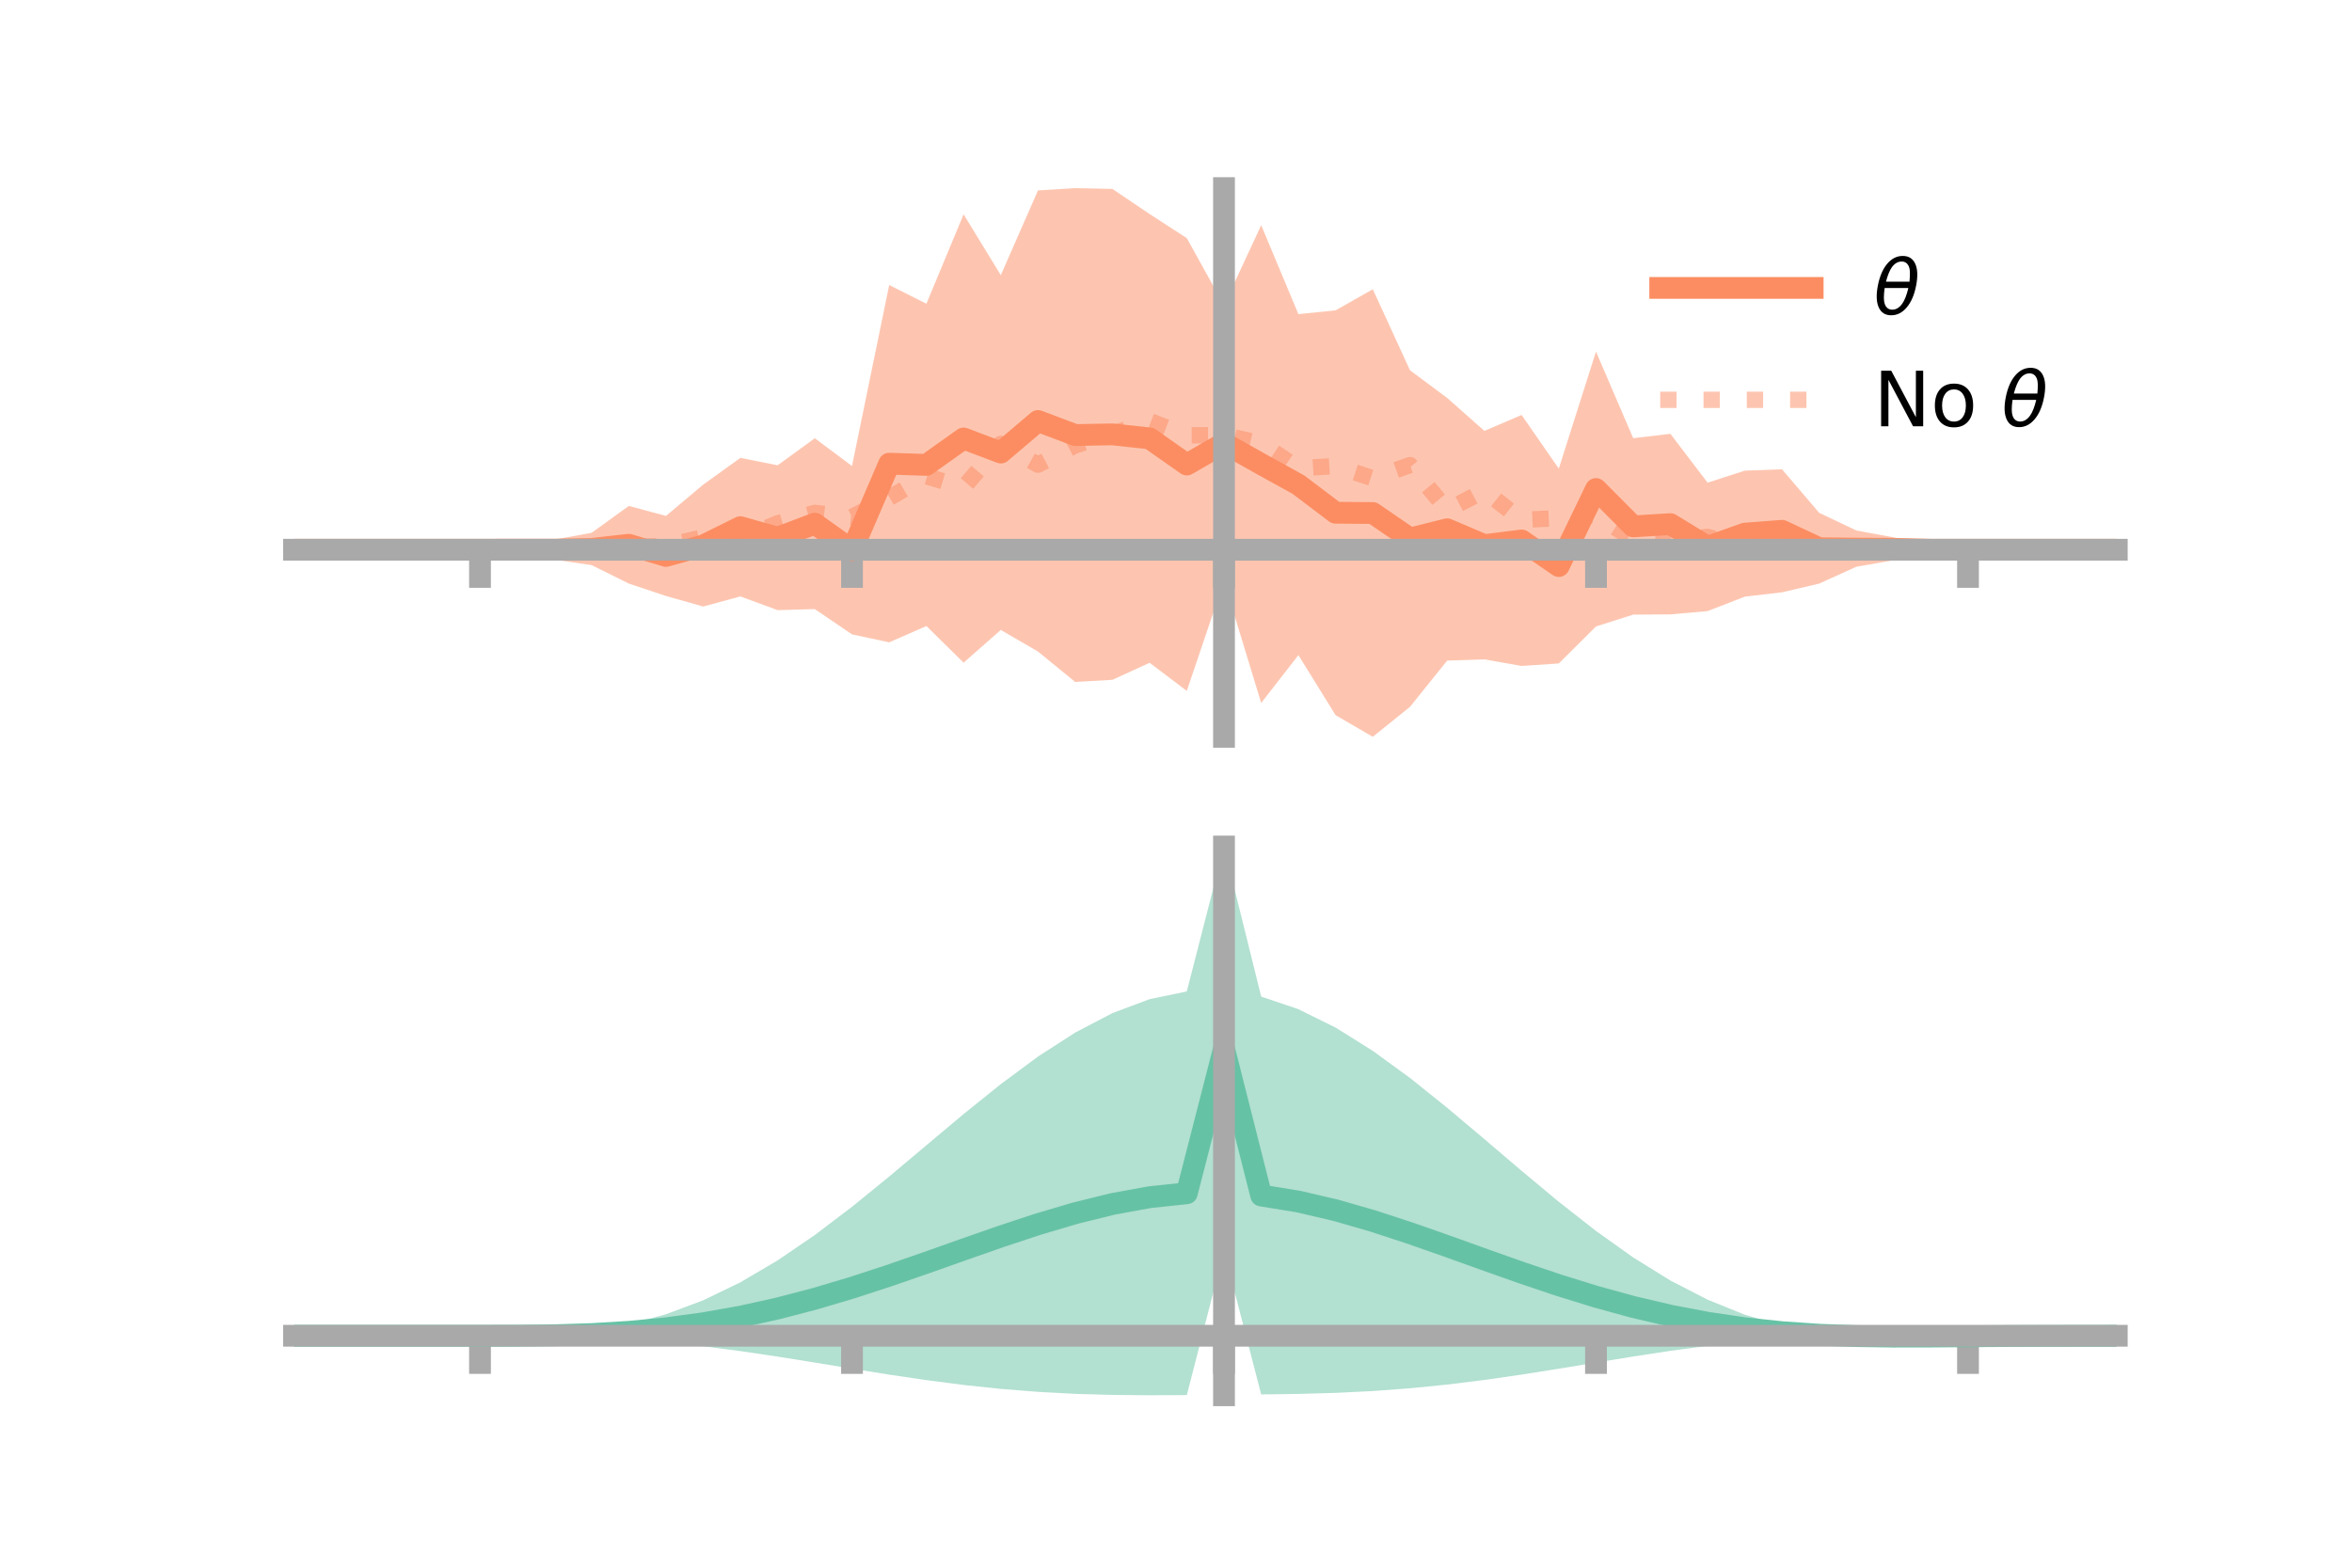 <?xml version="1.0" encoding="utf-8" standalone="no"?>
<!DOCTYPE svg PUBLIC "-//W3C//DTD SVG 1.1//EN"
  "http://www.w3.org/Graphics/SVG/1.1/DTD/svg11.dtd">
<!-- Created with matplotlib (https://matplotlib.org/) -->
<svg height="144pt" version="1.1" viewBox="0 0 216 144" width="216pt" xmlns="http://www.w3.org/2000/svg" xmlns:xlink="http://www.w3.org/1999/xlink">
 <defs>
  <style type="text/css">*{stroke-linecap:butt;stroke-linejoin:round;}</style>
 </defs>
 <g id="figure_1">
  <g id="patch_1">
   <path d="M 0 144 
L 216 144 
L 216 0 
L 0 0 
z
" style="fill:none;"/>
  </g>
  <g id="axes_1">
   <g id="patch_2">
    <path d="M 27 67.68 
L 194.4 67.68 
L 194.4 17.28 
L 27 17.28 
z
" style="fill:none;"/>
   </g>
   <g id="PolyCollection_1">
    <path clip-path="url(#p59210ceed8)" d="M 27 50.494 
L 27 50.494 
L 30.416 50.494 
L 33.833 50.494 
L 37.249 50.494 
L 40.665 50.494 
L 44.082 50.494 
L 47.498 50.474 
L 50.914 49.566 
L 54.331 48.94 
L 57.747 46.473 
L 61.163 47.388 
L 64.58 44.515 
L 67.996 42.059 
L 71.412 42.739 
L 74.829 40.257 
L 78.245 42.805 
L 81.661 26.182 
L 85.078 27.899 
L 88.494 19.684 
L 91.91 25.275 
L 95.327 17.491 
L 98.743 17.28 
L 102.159 17.352 
L 105.576 19.658 
L 108.992 21.874 
L 112.408 28.042 
L 115.824 20.686 
L 119.241 28.855 
L 122.657 28.506 
L 126.073 26.57 
L 129.49 34.011 
L 132.906 36.555 
L 136.322 39.581 
L 139.739 38.117 
L 143.155 43.044 
L 146.571 32.294 
L 149.988 40.25 
L 153.404 39.849 
L 156.82 44.335 
L 160.237 43.23 
L 163.653 43.106 
L 167.069 47.105 
L 170.486 48.731 
L 173.902 49.358 
L 177.318 50.482 
L 180.735 50.494 
L 184.151 50.494 
L 187.567 50.494 
L 190.984 50.494 
L 194.4 50.494 
L 194.4 50.494 
L 194.4 50.494 
L 190.984 50.494 
L 187.567 50.494 
L 184.151 50.494 
L 180.735 50.494 
L 177.318 50.51 
L 173.902 51.46 
L 170.486 52.057 
L 167.069 53.606 
L 163.653 54.406 
L 160.237 54.806 
L 156.82 56.133 
L 153.404 56.433 
L 149.988 56.456 
L 146.571 57.543 
L 143.155 60.941 
L 139.739 61.171 
L 136.322 60.567 
L 132.906 60.678 
L 129.49 64.924 
L 126.073 67.68 
L 122.657 65.692 
L 119.241 60.177 
L 115.824 64.57 
L 112.408 53.371 
L 108.992 63.462 
L 105.576 60.88 
L 102.159 62.446 
L 98.743 62.642 
L 95.327 59.849 
L 91.91 57.863 
L 88.494 60.868 
L 85.078 57.505 
L 81.661 59.002 
L 78.245 58.27 
L 74.829 55.948 
L 71.412 56.045 
L 67.996 54.785 
L 64.58 55.712 
L 61.163 54.745 
L 57.747 53.602 
L 54.331 51.908 
L 50.914 51.41 
L 47.498 50.509 
L 44.082 50.494 
L 40.665 50.494 
L 37.249 50.494 
L 33.833 50.494 
L 30.416 50.494 
L 27 50.494 
z
" style="fill:#fc8d62;fill-opacity:0.5;"/>
   </g>
   <g id="matplotlib.axis_1">
    <g id="xtick_1">
     <g id="line2d_1">
      <defs>
       <path d="M 0 0 
L 0 3.5 
" id="ma387b24c17" style="stroke:#a9a9a9;stroke-width:2;"/>
      </defs>
      <g>
       <use style="fill:#a9a9a9;stroke:#a9a9a9;stroke-width:2;" x="44.082" xlink:href="#ma387b24c17" y="50.494"/>
      </g>
     </g>
    </g>
    <g id="xtick_2">
     <g id="line2d_2">
      <g>
       <use style="fill:#a9a9a9;stroke:#a9a9a9;stroke-width:2;" x="78.245" xlink:href="#ma387b24c17" y="50.494"/>
      </g>
     </g>
    </g>
    <g id="xtick_3">
     <g id="line2d_3">
      <g>
       <use style="fill:#a9a9a9;stroke:#a9a9a9;stroke-width:2;" x="112.408" xlink:href="#ma387b24c17" y="50.494"/>
      </g>
     </g>
    </g>
    <g id="xtick_4">
     <g id="line2d_4">
      <g>
       <use style="fill:#a9a9a9;stroke:#a9a9a9;stroke-width:2;" x="146.571" xlink:href="#ma387b24c17" y="50.494"/>
      </g>
     </g>
    </g>
    <g id="xtick_5">
     <g id="line2d_5">
      <g>
       <use style="fill:#a9a9a9;stroke:#a9a9a9;stroke-width:2;" x="180.735" xlink:href="#ma387b24c17" y="50.494"/>
      </g>
     </g>
    </g>
   </g>
   <g id="matplotlib.axis_2"/>
   <g id="line2d_6">
    <path clip-path="url(#p59210ceed8)" d="M 27 50.494 
L 30.416 50.494 
L 33.833 50.494 
L 37.249 50.494 
L 40.665 50.494 
L 44.082 50.494 
L 47.498 50.491 
L 50.914 50.488 
L 54.331 50.424 
L 57.747 50.038 
L 61.163 51.066 
L 64.58 50.113 
L 67.996 48.422 
L 71.412 49.392 
L 74.829 48.102 
L 78.245 50.537 
L 81.661 42.592 
L 85.078 42.702 
L 88.494 40.276 
L 91.91 41.569 
L 95.327 38.67 
L 98.743 39.961 
L 102.159 39.899 
L 105.576 40.269 
L 108.992 42.668 
L 112.408 40.706 
L 115.824 42.628 
L 119.241 44.516 
L 122.657 47.099 
L 126.073 47.125 
L 129.49 49.467 
L 132.906 48.616 
L 136.322 50.074 
L 139.739 49.644 
L 143.155 51.992 
L 146.571 44.919 
L 149.988 48.353 
L 153.404 48.141 
L 156.82 50.234 
L 160.237 49.018 
L 163.653 48.756 
L 167.069 50.356 
L 170.486 50.394 
L 173.902 50.409 
L 177.318 50.496 
L 180.735 50.494 
L 184.151 50.494 
L 187.567 50.494 
L 190.984 50.494 
L 194.4 50.494 
" style="fill:none;stroke:#fc8d62;stroke-linecap:square;stroke-width:2;"/>
   </g>
   <g id="line2d_7">
    <path clip-path="url(#p59210ceed8)" d="M 27 50.494 
L 30.416 50.494 
L 33.833 50.494 
L 37.249 50.494 
L 40.665 50.494 
L 44.082 50.494 
L 47.498 50.486 
L 50.914 50.42 
L 54.331 50.201 
L 57.747 50.227 
L 61.163 50.154 
L 64.58 49.349 
L 67.996 49.448 
L 71.412 48.078 
L 74.829 47.11 
L 78.245 47.484 
L 81.661 45.737 
L 85.078 43.746 
L 88.494 44.771 
L 91.91 40.774 
L 95.327 42.685 
L 98.743 40.906 
L 102.159 39.859 
L 105.576 38.67 
L 108.992 39.988 
L 112.408 39.967 
L 115.824 40.737 
L 119.241 43.014 
L 122.657 42.808 
L 126.073 43.931 
L 129.49 42.72 
L 132.906 46.852 
L 136.322 45.073 
L 139.739 47.761 
L 143.155 47.586 
L 146.571 47.329 
L 149.988 49.517 
L 153.404 49.72 
L 156.82 49.317 
L 160.237 50.277 
L 163.653 50.052 
L 167.069 50.242 
L 170.486 50.649 
L 173.902 50.553 
L 177.318 50.498 
L 180.735 50.494 
L 184.151 50.494 
L 187.567 50.494 
L 190.984 50.494 
L 194.4 50.494 
" style="fill:none;stroke:#fc8d62;stroke-dasharray:1.5,2.475;stroke-dashoffset:0;stroke-opacity:0.5;stroke-width:1.5;"/>
   </g>
   <g id="patch_3">
    <path d="M 112.408 67.68 
L 112.408 17.28 
" style="fill:none;stroke:#a9a9a9;stroke-linecap:square;stroke-linejoin:miter;stroke-width:2;"/>
   </g>
   <g id="patch_4">
    <path d="M 194.4 67.68 
L 194.4 17.28 
" style="fill:none;"/>
   </g>
   <g id="patch_5">
    <path d="M 27 50.494 
L 194.4 50.494 
" style="fill:none;stroke:#a9a9a9;stroke-linecap:square;stroke-linejoin:miter;stroke-width:2;"/>
   </g>
   <g id="patch_6">
    <path d="M 27 17.28 
L 194.4 17.28 
" style="fill:none;"/>
   </g>
   <g id="legend_1">
    <g id="line2d_8">
     <path d="M 152.47 26.449 
L 166.47 26.449 
" style="fill:none;stroke:#fc8d62;stroke-linecap:square;stroke-width:2;"/>
    </g>
    <g id="line2d_9"/>
    <g id="text_1">
     <!-- $\theta$ -->
     <g transform="translate(172.07 28.899)scale(0.07 -0.07)">
      <defs>
       <path d="M 45.516 34.672 
L 14.453 34.672 
Q 12.359 20.062 14.5 13.875 
Q 17.188 6.25 24.469 6.25 
Q 31.781 6.25 37.359 13.922 
Q 42.234 20.656 45.516 34.672 
z
M 47.016 42.969 
Q 48.344 56.844 46.625 61.719 
Q 43.953 69.438 36.766 69.438 
Q 29.297 69.438 23.828 61.812 
Q 19.531 55.672 16.156 42.969 
z
M 38.188 76.766 
Q 49.906 76.766 54.594 66.406 
Q 59.281 56.109 55.719 37.844 
Q 52.203 19.625 43.453 9.281 
Q 34.766 -1.125 23.047 -1.125 
Q 11.281 -1.125 6.641 9.281 
Q 2 19.625 5.516 37.844 
Q 9.078 56.109 17.719 66.406 
Q 26.422 76.766 38.188 76.766 
z
" id="DejaVuSans-Oblique-952"/>
      </defs>
      <use transform="translate(0 0.234)" xlink:href="#DejaVuSans-Oblique-952"/>
     </g>
    </g>
    <g id="line2d_10">
     <path d="M 152.47 36.724 
L 166.47 36.724 
" style="fill:none;stroke:#fc8d62;stroke-dasharray:1.5,2.475;stroke-dashoffset:0;stroke-opacity:0.5;stroke-width:1.5;"/>
    </g>
    <g id="line2d_11"/>
    <g id="text_2">
     <!-- No $\theta$ -->
     <g transform="translate(172.07 39.174)scale(0.07 -0.07)">
      <defs>
       <path d="M 9.812 72.906 
L 23.094 72.906 
L 55.422 11.922 
L 55.422 72.906 
L 64.984 72.906 
L 64.984 0 
L 51.703 0 
L 19.391 60.984 
L 19.391 0 
L 9.812 0 
z
" id="DejaVuSans-78"/>
       <path d="M 30.609 48.391 
Q 23.391 48.391 19.188 42.75 
Q 14.984 37.109 14.984 27.297 
Q 14.984 17.484 19.156 11.844 
Q 23.344 6.203 30.609 6.203 
Q 37.797 6.203 41.984 11.859 
Q 46.188 17.531 46.188 27.297 
Q 46.188 37.016 41.984 42.703 
Q 37.797 48.391 30.609 48.391 
z
M 30.609 56 
Q 42.328 56 49.016 48.375 
Q 55.719 40.766 55.719 27.297 
Q 55.719 13.875 49.016 6.219 
Q 42.328 -1.422 30.609 -1.422 
Q 18.844 -1.422 12.172 6.219 
Q 5.516 13.875 5.516 27.297 
Q 5.516 40.766 12.172 48.375 
Q 18.844 56 30.609 56 
z
" id="DejaVuSans-111"/>
       <path id="DejaVuSans-32"/>
      </defs>
      <use transform="translate(0 0.234)" xlink:href="#DejaVuSans-78"/>
      <use transform="translate(74.805 0.234)" xlink:href="#DejaVuSans-111"/>
      <use transform="translate(135.986 0.234)" xlink:href="#DejaVuSans-32"/>
      <use transform="translate(167.773 0.234)" xlink:href="#DejaVuSans-Oblique-952"/>
     </g>
    </g>
   </g>
  </g>
  <g id="axes_2">
   <g id="patch_7">
    <path d="M 27 128.16 
L 194.4 128.16 
L 194.4 77.76 
L 27 77.76 
z
" style="fill:none;"/>
   </g>
   <g id="PolyCollection_2">
    <path clip-path="url(#p3af0c5c186)" d="M 27 122.701 
L 27 122.694 
L 30.416 122.695 
L 33.833 122.696 
L 37.249 122.696 
L 40.665 122.696 
L 44.082 122.696 
L 47.498 122.677 
L 50.914 122.553 
L 54.331 122.233 
L 57.747 121.641 
L 61.163 120.721 
L 64.58 119.44 
L 67.996 117.787 
L 71.412 115.776 
L 74.829 113.444 
L 78.245 110.85 
L 81.661 108.071 
L 85.078 105.198 
L 88.494 102.333 
L 91.91 99.582 
L 95.327 97.052 
L 98.743 94.846 
L 102.159 93.06 
L 105.576 91.778 
L 108.992 91.07 
L 112.408 77.76 
L 115.824 91.542 
L 119.241 92.699 
L 122.657 94.389 
L 126.073 96.527 
L 129.49 99.017 
L 132.906 101.755 
L 136.322 104.634 
L 139.739 107.547 
L 143.155 110.391 
L 146.571 113.07 
L 149.988 115.503 
L 153.404 117.622 
L 156.82 119.383 
L 160.237 120.764 
L 163.653 121.764 
L 167.069 122.385 
L 170.486 122.565 
L 173.902 122.567 
L 177.318 122.588 
L 180.735 122.623 
L 184.151 122.651 
L 187.567 122.67 
L 190.984 122.683 
L 194.4 122.69 
L 194.4 122.708 
L 194.4 122.708 
L 190.984 122.723 
L 187.567 122.749 
L 184.151 122.794 
L 180.735 122.863 
L 177.318 122.95 
L 173.902 122.982 
L 170.486 122.892 
L 167.069 122.816 
L 163.653 122.97 
L 160.237 123.248 
L 156.82 123.623 
L 153.404 124.081 
L 149.988 124.601 
L 146.571 125.157 
L 143.155 125.721 
L 139.739 126.263 
L 136.322 126.756 
L 132.906 127.179 
L 129.49 127.52 
L 126.073 127.774 
L 122.657 127.942 
L 119.241 128.039 
L 115.824 128.085 
L 112.408 114.886 
L 108.992 128.144 
L 105.576 128.16 
L 102.159 128.13 
L 98.743 128.032 
L 95.327 127.849 
L 91.91 127.576 
L 88.494 127.215 
L 85.078 126.772 
L 81.661 126.267 
L 78.245 125.719 
L 74.829 125.158 
L 71.412 124.611 
L 67.996 124.105 
L 64.58 123.663 
L 61.163 123.301 
L 57.747 123.029 
L 54.331 122.847 
L 50.914 122.744 
L 47.498 122.703 
L 44.082 122.696 
L 40.665 122.696 
L 37.249 122.696 
L 33.833 122.697 
L 30.416 122.698 
L 27 122.701 
z
" style="fill:#66c2a5;fill-opacity:0.5;"/>
   </g>
   <g id="matplotlib.axis_3">
    <g id="xtick_6">
     <g id="line2d_12">
      <g>
       <use style="fill:#a9a9a9;stroke:#a9a9a9;stroke-width:2;" x="44.082" xlink:href="#ma387b24c17" y="122.696"/>
      </g>
     </g>
    </g>
    <g id="xtick_7">
     <g id="line2d_13">
      <g>
       <use style="fill:#a9a9a9;stroke:#a9a9a9;stroke-width:2;" x="78.245" xlink:href="#ma387b24c17" y="122.696"/>
      </g>
     </g>
    </g>
    <g id="xtick_8">
     <g id="line2d_14">
      <g>
       <use style="fill:#a9a9a9;stroke:#a9a9a9;stroke-width:2;" x="112.408" xlink:href="#ma387b24c17" y="122.696"/>
      </g>
     </g>
    </g>
    <g id="xtick_9">
     <g id="line2d_15">
      <g>
       <use style="fill:#a9a9a9;stroke:#a9a9a9;stroke-width:2;" x="146.571" xlink:href="#ma387b24c17" y="122.696"/>
      </g>
     </g>
    </g>
    <g id="xtick_10">
     <g id="line2d_16">
      <g>
       <use style="fill:#a9a9a9;stroke:#a9a9a9;stroke-width:2;" x="180.735" xlink:href="#ma387b24c17" y="122.696"/>
      </g>
     </g>
    </g>
   </g>
   <g id="matplotlib.axis_4"/>
   <g id="line2d_17">
    <path clip-path="url(#p3af0c5c186)" d="M 27 122.697 
L 30.416 122.697 
L 33.833 122.696 
L 37.249 122.696 
L 40.665 122.696 
L 44.082 122.696 
L 47.498 122.69 
L 50.914 122.649 
L 54.331 122.54 
L 57.747 122.335 
L 61.163 122.011 
L 64.58 121.551 
L 67.996 120.946 
L 71.412 120.193 
L 74.829 119.301 
L 78.245 118.285 
L 81.661 117.169 
L 85.078 115.985 
L 88.494 114.774 
L 91.91 113.579 
L 95.327 112.451 
L 98.743 111.439 
L 102.159 110.595 
L 105.576 109.969 
L 108.992 109.607 
L 112.408 96.323 
L 115.824 109.813 
L 119.241 110.369 
L 122.657 111.166 
L 126.073 112.15 
L 129.49 113.269 
L 132.906 114.467 
L 136.322 115.695 
L 139.739 116.905 
L 143.155 118.056 
L 146.571 119.114 
L 149.988 120.052 
L 153.404 120.851 
L 156.82 121.503 
L 160.237 122.006 
L 163.653 122.367 
L 167.069 122.601 
L 170.486 122.728 
L 173.902 122.774 
L 177.318 122.769 
L 180.735 122.743 
L 184.151 122.722 
L 187.567 122.71 
L 190.984 122.703 
L 194.4 122.699 
" style="fill:none;stroke:#66c2a5;stroke-linecap:square;stroke-width:2;"/>
   </g>
   <g id="patch_8">
    <path d="M 112.408 128.16 
L 112.408 77.76 
" style="fill:none;stroke:#a9a9a9;stroke-linecap:square;stroke-linejoin:miter;stroke-width:2;"/>
   </g>
   <g id="patch_9">
    <path d="M 194.4 128.16 
L 194.4 77.76 
" style="fill:none;"/>
   </g>
   <g id="patch_10">
    <path d="M 27 122.696 
L 194.4 122.696 
" style="fill:none;stroke:#a9a9a9;stroke-linecap:square;stroke-linejoin:miter;stroke-width:2;"/>
   </g>
   <g id="patch_11">
    <path d="M 27 77.76 
L 194.4 77.76 
" style="fill:none;"/>
   </g>
  </g>
 </g>
 <defs>
  <clipPath id="p59210ceed8">
   <rect height="50.4" width="167.4" x="27" y="17.28"/>
  </clipPath>
  <clipPath id="p3af0c5c186">
   <rect height="50.4" width="167.4" x="27" y="77.76"/>
  </clipPath>
 </defs>
</svg>

